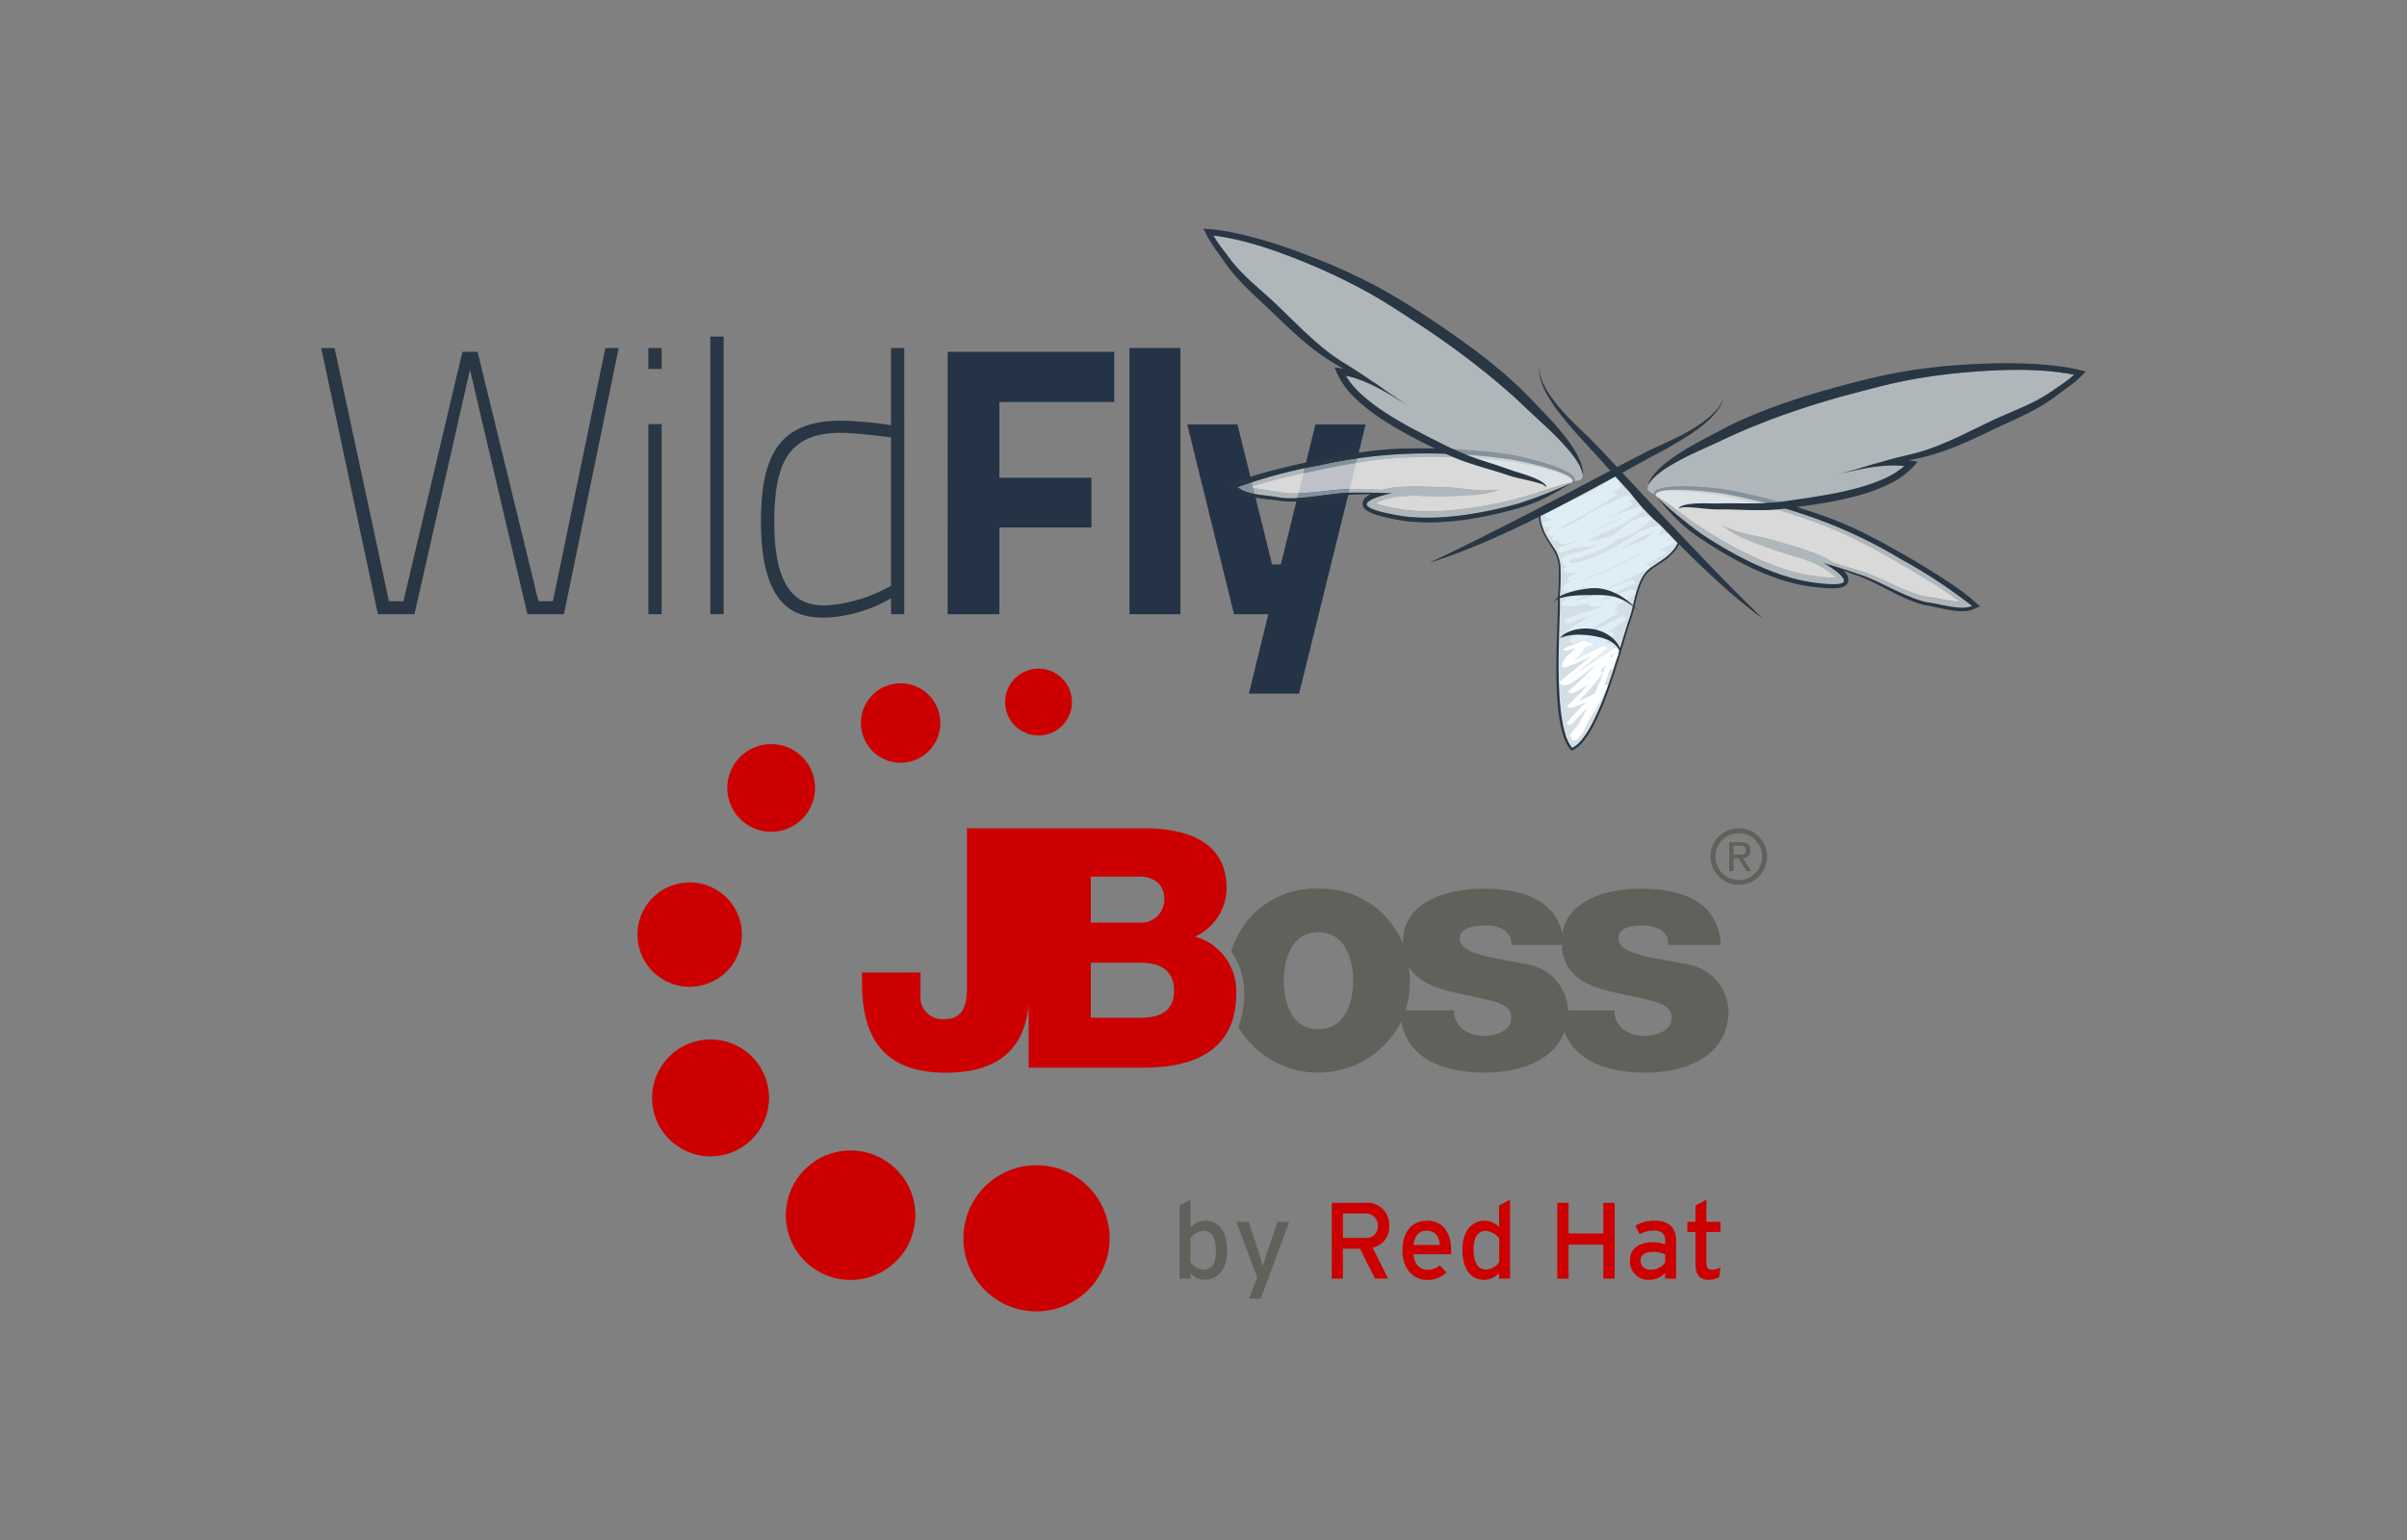 <svg xmlns="http://www.w3.org/2000/svg" width="200" height="128">
	<rect width="100%" height="100%" fill="#808080" stroke="none"/>
	<path d="m114.054 103.7 1.282 2.574h-1.085L113 103.785h-1.418v2.492h-.923v-6.3h2.753a1.815 1.815 0 0 1 2.019 1.881 1.745 1.745 0 0 1-1.377 1.842zm-.638-2.834h-1.83v2.025h1.83a.948.948 0 0 0 1.068-1.008.963.963 0 0 0-1.068-1.014zm7.132 3.378h-3.113c.1.908.61 1.3 1.184 1.3a1.642 1.642 0 0 0 1.023-.378l.547.594a2.185 2.185 0 0 1-1.624.621c-1.1 0-2.036-.891-2.036-2.456 0-1.6.843-2.466 2.063-2.466 1.336 0 1.983 1.088 1.983 2.366 0 .166-.018.32-.027.419zm-2.019-1.953c-.619 0-1 .431-1.077 1.187h2.189c-.041-.647-.349-1.187-1.112-1.187zm6.028 3.986v-.45a1.791 1.791 0 0 1-1.229.549c-1.014 0-1.812-.738-1.812-2.538 0-1.619.879-2.384 1.857-2.384a1.672 1.672 0 0 1 1.185.54v-1.8l.915-.477v6.56zm.009-3.347a1.507 1.507 0 0 0-1.1-.621c-.664 0-1.023.5-1.023 1.5 0 1.188.377 1.709 1.059 1.709a1.448 1.448 0 0 0 1.067-.6zm8.657 3.347v-2.826h-2.89v2.826h-.941v-6.3h.941v2.546h2.89v-2.545h.941v6.3zm5.138 0v-.468a1.847 1.847 0 0 1-1.291.567 1.521 1.521 0 0 1-1.633-1.593c0-1.053.807-1.53 1.875-1.53a2.587 2.587 0 0 1 1.049.18v-.351c0-.513-.314-.8-.888-.8a2.372 2.372 0 0 0-1.229.3l-.359-.7a2.917 2.917 0 0 1 1.615-.423c1.05 0 1.768.513 1.768 1.584v3.239zm0-2.015a2.3 2.3 0 0 0-1.076-.208c-.592 0-.969.27-.969.7 0 .467.3.783.906.783a1.477 1.477 0 0 0 1.139-.6v-.674zm4.486 1.897a1.865 1.865 0 0 1-.907.216c-.655 0-1.059-.4-1.059-1.25V102.4h-.672v-.846h.672V100.2l.907-.486v1.836h1.166v.846h-1.166v2.564c0 .441.143.567.484.567a1.478 1.478 0 0 0 .682-.189zM99.305 77.847a4.477 4.477 0 0 0 2.613-4.011c0-4.153-3.752-5.047-7.171-4.988h-14.4V82.11c0 1.926-.669 2.593-1.861 2.593a1.825 1.825 0 0 1-2-2.035v-1.837h-4.862v.86c0 4.436 1.7 7.469 6.947 7.469 4.285 0 6.55-1.9 6.9-5.66v5.243H95c4.251 0 7.725-1.448 7.725-6.185a4.722 4.722 0 0 0-3.42-4.711zm-8.668-4.989h4c1.085 0 2.113.477 2.113 1.924a1.928 1.928 0 0 1-2.113 1.9h-4zm4.138 11.735h-4.138V80.02h4.138c1.558 0 2.781.587 2.781 2.339 0 1.646-1.14 2.234-2.781 2.234zM92.2 102.908A6.076 6.076 0 1 0 86.123 109a6.086 6.086 0 0 0 6.077-6.092zm-16.142-1.922a5.381 5.381 0 1 0-5.382 5.4 5.389 5.389 0 0 0 5.382-5.4zM63.9 91.237a4.859 4.859 0 1 0-4.856 4.878 4.862 4.862 0 0 0 4.856-4.878zm-2.256-13.569a4.338 4.338 0 1 0-4.336 4.352 4.339 4.339 0 0 0 4.336-4.352zm6.081-12.185a3.646 3.646 0 1 0-3.646 3.654 3.653 3.653 0 0 0 3.646-3.654zm10.409-5.397a3.3 3.3 0 1 0-3.3 3.31 3.3 3.3 0 0 0 3.3-3.31zm10.937-1.742a2.777 2.777 0 1 0-2.771 2.787 2.779 2.779 0 0 0 2.771-2.787z" fill="#c00"/>
	<path d="M139.957 80.106c-2.167-.472-5.479-.722-5.479-2.091 0-1 1.254-1.086 2.029-1.086a2.829 2.829 0 0 1 1.5.361 1.371 1.371 0 0 1 .608 1.252h4.363c-.167-3.759-3.475-4.68-6.637-4.68-2.634 0-6.056.822-6.529 3.73-.647-2.962-3.634-3.73-6.508-3.73-2.836 0-6.734.949-6.734 4.432 0 .061.009.114.01.174a7.339 7.339 0 0 0-7.039-4.606 7.229 7.229 0 0 0-7.231 5.24 5.815 5.815 0 0 1 1.066 3.456 7.7 7.7 0 0 1-.484 2.8 7.715 7.715 0 0 0 13.537-.447c.616 3.28 3.816 4.245 6.95 4.245 2.694 0 5.67-.885 6.61-3.395.974 2.6 3.872 3.395 6.717 3.395 3.25 0 6.919-1.28 6.919-5.155a4.1 4.1 0 0 0-3.668-3.895zm-30.414 5.433c-2.2 0-2.865-2.171-2.865-4.013s.668-4.043 2.865-4.043 2.889 2.206 2.889 4.043-.695 4.013-2.889 4.013zm13.81.554a2.948 2.948 0 0 1-1.752-.5 1.95 1.95 0 0 1-.779-1.614h-4.032a8.3 8.3 0 0 0 .366-2.454 8.626 8.626 0 0 0-.089-1.182c1.105 1.911 3.878 2.1 6.2 2.687.83.193 2.305.42 2.305 1.531.003 1.146-1.306 1.532-2.219 1.532zm13.326 0a2.949 2.949 0 0 1-1.751-.5 1.953 1.953 0 0 1-.779-1.614H130.3a4.1 4.1 0 0 0-3.668-3.874c-2.166-.472-5.334-.722-5.334-2.091 0-1 1.4-1.086 2.174-1.086a2.823 2.823 0 0 1 1.5.361 1.369 1.369 0 0 1 .608 1.252h4.19c.168 3.649 3.92 3.751 6.828 4.49.831.192 2.3.419 2.3 1.531.002 1.145-1.305 1.531-2.219 1.531zm7.371-14.739h.421l.629 1.046h.41l-.684-1.062a.621.621 0 0 0 .618-.659c0-.48-.278-.687-.844-.687h-.915V72.4h.362zm0-.312v-.748h.5c.247 0 .523.058.523.356 0 .37-.276.392-.583.392z" fill="#61615c"/>
	<path d="M146.834 71.2a2.353 2.353 0 1 1-2.352-2.361 2.354 2.354 0 0 1 2.352 2.361zm-2.352-1.941a1.939 1.939 0 1 0 1.933 1.941 1.937 1.937 0 0 0-1.933-1.945zm-44.377 37.116a1.669 1.669 0 0 1-1.184-.539v.441h-.915v-6.083l.915-.477V102a1.791 1.791 0 0 1 1.229-.549c1.014 0 1.812.738 1.812 2.538 0 1.622-.879 2.386-1.857 2.386zm-.126-4.066a1.446 1.446 0 0 0-1.067.6v1.991a1.507 1.507 0 0 0 1.1.621c.664 0 1.023-.5 1.023-1.5.003-1.19-.373-1.712-1.056-1.712zm4.781 5.632h-.977l.681-1.754-1.732-4.634h1.014l.772 2.312c.143.414.359 1.116.412 1.376.081-.278.278-.953.422-1.358l.8-2.33h.978z" fill="#61615c"/>
	<path d="m27.8 28.929 4.52 21.047h1.2l4.9-20.731h1.264l5.057 20.731h1.2L50.3 28.929h1.107l-4.551 22.122h-3.033L39.05 30.73l-4.614 20.321H31.4l-4.707-22.122zm26.071 0h1.106v1.738h-1.106zm0 6.32h1.106v15.8h-1.106zm5.151-7.269h1.106v23.071h-1.106zm16.117 23.071h-1.1v-1.327a11.768 11.768 0 0 1-5.468 1.611c-1.96 0-5.341-.284-5.341-7.964 0-5.436 1.454-8.406 6.637-8.406a30.631 30.631 0 0 1 4.172.379v-6.415h1.1zm-1.1-2.37V36.355c-.822-.094-2.94-.379-4.172-.379-4.488 0-5.531 2.687-5.531 7.49 0 6.289 2.465 6.858 4.235 6.858a12.453 12.453 0 0 0 5.463-1.643z" fill="#293644"/>
	<path d="M78.741 29.245h13.843v4.171h-9.545v6.289h7.649v4.14h-7.649v7.206h-4.3zm15.106-.316h4.235v22.122h-4.235zm8.975 6.352 2.876 11.63h.727l2.876-11.63h4.171l-5.53 22.375h-4.172l1.612-6.6h-2.844L98.65 35.281z" fill="#243446"/>
	<path d="M129.383 39.227a24.43 24.43 0 0 0-1.675-.426q-.423-.1-.851-.181a41.492 41.492 0 0 0-.854-.166c-.141-.025-.286-.051-.423-.072l-.431-.057c-.29-.038-.583-.082-.869-.107s-.574-.062-.867-.082l-.874-.064c-.585-.029-1.171-.06-1.761-.072-.293-.01-.588-.013-.883-.016s-.591-.007-.887 0c-.589 0-1.192.011-1.773.026l-.9.039-.876.068-.883.093c-.3.034-.59.075-.885.112q-.885.126-1.771.283t-1.775.341c-1.191.239-2.38.489-3.562.779-.592.145-1.181.3-1.762.471-.3.089-.6.183-.9.285.108.033.22.063.334.088.412.094.85.148 1.3.208.223.03.451.062.684.1l.337.063.146.021.154.017a9.221 9.221 0 0 0 1.289.008c.875-.046 1.759-.162 2.652-.251.446-.043.9-.083 1.354-.09.234 0 .449.006.673.008l.666.014c.445.012.887.028 1.33.05h.021c.035-.01.071-.022.106-.031l.11-.03.12-.029c.081-.021.161-.034.241-.051.159-.029.316-.052.472-.069.313-.035.622-.052.928-.062.61-.019 1.209-.007 1.806.008s1.185.032 1.773.059 1.173.111 1.759.173a10.508 10.508 0 0 0 1.753.065l.648-.035-.613.186a6.905 6.905 0 0 1-1.283.221c-.43.043-.862.069-1.294.088-.868.037-1.738.046-2.612.034-.347-.007-.7-.02-1.044-.043a15.656 15.656 0 0 0-1.697.1 6.308 6.308 0 0 0-.408.068c-.066.016-.132.028-.2.046l-.1.026-.1.031a6.4 6.4 0 0 0-.779.279c-.048.021-.094.045-.137.067.1.041.2.079.313.115.262.082.543.15.825.212a16.63 16.63 0 0 0 1.286.227c.132.016.283.033.424.048a15.976 15.976 0 0 0 1.725.072 21.703 21.703 0 0 0 1.728-.086 31.509 31.509 0 0 0 3.414-.5q.843-.171 1.672-.378l.414-.106.407-.111c.283-.072.537-.154.805-.23.534-.165 1.066-.348 1.611-.52a14.845 14.845 0 0 1 1.66-.444l.046-.07c.051-.124-.02-.253-.179-.381a2.006 2.006 0 0 0-.29-.157 7.478 7.478 0 0 0-.788-.282zm11.026 3.973c.231.156.446.314.693.472l.351.233.359.232q.72.459 1.467.886a31.484 31.484 0 0 0 3.082 1.551c.529.231 1.069.437 1.612.627a16.053 16.053 0 0 0 1.66.475c.14.03.282.065.418.088s.282.052.43.076c.279.044.576.084.861.115s.576.054.85.059c.116 0 .229 0 .333-.01a2.22 2.22 0 0 0-.109-.107 6.191 6.191 0 0 0-.65-.51l-.09-.063-.082-.054c-.054-.037-.113-.07-.17-.106a7.857 7.857 0 0 0-.366-.194c-.252-.122-.517-.233-.787-.339s-.523-.2-.789-.29a22.01 22.01 0 0 1-1.007-.289 47.888 47.888 0 0 1-2.468-.856 22.527 22.527 0 0 1-1.2-.493 6.883 6.883 0 0 1-1.146-.615l-.523-.369.6.237a10.493 10.493 0 0 0 1.683.492c.575.126 1.157.234 1.724.391s1.131.332 1.7.5 1.144.352 1.716.563c.287.106.575.219.86.351.144.066.285.137.427.215.071.041.142.079.212.124l.105.066.095.063c.031.02.061.042.091.063l.02.005c.428.119.853.244 1.278.373l.637.2c.212.068.419.128.64.2.433.151.847.33 1.257.512.82.366 1.621.755 2.438 1.075a9.109 9.109 0 0 0 1.225.4l.151.032.146.026.339.047c.234.035.46.077.682.118.445.085.878.173 1.3.213.115.012.23.019.343.021-.247-.189-.5-.373-.759-.552-.5-.346-1.009-.678-1.524-1a85.54 85.54 0 0 0-3.134-1.863q-.786-.453-1.577-.884t-1.591-.828c-.268-.128-.534-.26-.8-.385l-.809-.368-.809-.34-.839-.32c-.545-.2-1.115-.4-1.674-.584-.279-.1-.562-.187-.843-.277s-.561-.181-.843-.264c-.563-.175-1.128-.33-1.694-.488l-.849-.215c-.283-.072-.566-.129-.848-.2s-.572-.118-.859-.173l-.426-.082c-.138-.024-.283-.044-.425-.065a63.463 63.463 0 0 0-1.727-.212 23.916 23.916 0 0 0-1.723-.124 7.481 7.481 0 0 0-.849.017 2.107 2.107 0 0 0-.324.057c-.191.072-.3.171-.29.306l.021.081a14.579 14.579 0 0 1 1.436.945c.46.346.907.688 1.361 1.012z" opacity=".7" fill="#fff"/>
	<path d="M117.177 37.7a40.639 40.639 0 0 0-7.555.97 42.49 42.49 0 0 0-6.787 1.815c.715.653 2.444.656 3.438.845 1.618.306 4.3-.371 5.99-.387 1.16-.012 2.3-.011 3.438.053a4.971 4.971 0 0 0-.595.118c-.392.109-1.6.445-1.525.829.083.439 2.108.8 2.5.872 3.091.556 6.953-.091 10.11-.967a40.922 40.922 0 0 0 4.41-1.724 14.845 14.845 0 0 0-1.66.444c-.545.172-1.077.355-1.611.52-.268.076-.522.158-.805.23l-.407.111-.414.106q-.829.208-1.672.378a31.509 31.509 0 0 1-3.414.5c-.575.053-1.152.079-1.728.086a15.976 15.976 0 0 1-1.725-.072c-.141-.015-.288-.028-.424-.048s-.284-.04-.432-.064c-.279-.046-.573-.1-.854-.163s-.563-.13-.825-.212a3.756 3.756 0 0 1-.313-.115c.043-.022.089-.046.137-.067a6.4 6.4 0 0 1 .779-.279l.1-.031.1-.026c.063-.018.129-.03.2-.046.132-.026.269-.05.408-.068.278-.037.564-.059.854-.074s.56-.022.843-.026c.349.023.7.036 1.044.043.874.012 1.744 0 2.612-.034a23.29 23.29 0 0 0 1.294-.088 6.905 6.905 0 0 0 1.283-.221l.613-.186-.648.035a10.508 10.508 0 0 1-1.753-.065c-.586-.062-1.172-.143-1.759-.173s-1.178-.041-1.773-.059-1.2-.027-1.806-.008c-.306.01-.615.027-.928.062-.156.017-.313.04-.472.069-.08.017-.16.03-.241.051l-.12.029-.11.03c-.035.009-.071.021-.106.031h-.021a58.65 58.65 0 0 0-1.33-.05l-.666-.014c-.224 0-.439-.011-.673-.008-.458.007-.908.047-1.354.09-.893.089-1.777.2-2.652.251a9.221 9.221 0 0 1-1.289-.008l-.154-.017-.146-.021-.337-.063c-.233-.04-.461-.072-.684-.1-.449-.06-.887-.114-1.3-.208a4.294 4.294 0 0 1-.334-.088c.3-.1.595-.2.9-.285.581-.171 1.17-.326 1.762-.471 1.182-.29 2.371-.54 3.562-.779q.888-.181 1.775-.341t1.771-.283c.3-.037.588-.078.885-.112l.883-.093.876-.068.9-.039a69.339 69.339 0 0 1 1.773-.026h.887c.295 0 .59.006.883.016.59.012 1.176.043 1.761.072l.874.064c.293.02.578.056.867.082s.579.069.869.107l.431.057c.137.021.282.047.423.072.285.052.57.108.854.166s.569.117.851.181a24.43 24.43 0 0 1 1.675.426 7.478 7.478 0 0 1 .8.284 2.006 2.006 0 0 1 .29.157c-.866-.7-4.351-1.408-4.974-1.51a49.691 49.691 0 0 0-8.329-.465z" fill="#e1eef4" opacity=".5"/>
	<path d="M130.843 39.741a.651.651 0 0 0-.152-.2 2.132 2.132 0 0 0-.377-.271 5.908 5.908 0 0 0-.808-.386 16.693 16.693 0 0 0-1.68-.558q-.852-.24-1.719-.424a14.914 14.914 0 0 0-.441-.089l-.44-.069c-.291-.043-.578-.092-.877-.124s-.594-.075-.89-.1l-.888-.081c-.593-.042-1.187-.085-1.783-.108-.3-.016-.6-.025-.895-.034s-.6-.019-.9-.021c-.6-.011-1.191-.012-1.8-.008l-.9.021-.918.053-.909.08c-.3.033-.6.073-.907.109-.6.082-1.208.174-1.807.278s-1.2.215-1.8.333-1.2.246-1.8.376-1.2.273-1.8.422-1.2.31-1.8.489a16.953 16.953 0 0 0-1.8.634l-.571.245.452.4a2.287 2.287 0 0 0 .714.414 4.586 4.586 0 0 0 .721.2 13.893 13.893 0 0 0 1.387.193c.225.022.447.044.66.073l.329.049c.058.009.127.016.19.023l.184.015a9.106 9.106 0 0 0 1.407-.038c.915-.09 1.8-.246 2.671-.372.437-.062.872-.119 1.3-.144s.883-.031 1.32-.042h.354a1.889 1.889 0 0 0-.282.167.99.99 0 0 0-.268.275.621.621 0 0 0-.093.28.41.41 0 0 0 0 .086v.065l.007.034v.012a.523.523 0 0 0 .016.051.629.629 0 0 0 .039.086.893.893 0 0 0 .3.309 1.961 1.961 0 0 0 .258.144 4.286 4.286 0 0 0 .473.184c.308.1.61.179.911.249s.6.131.908.187c.148.026.294.052.456.074s.309.04.464.059a16.3 16.3 0 0 0 1.843.081 22.221 22.221 0 0 0 1.813-.1c.3-.029.6-.065.894-.1s.59-.088.883-.139a33.76 33.76 0 0 0 3.437-.778l.42-.118.052-.016.059-.018.1-.033.2-.066c.269-.082.551-.2.824-.3a15.317 15.317 0 0 0 1.542-.758c.492-.276.977-.555 1.454-.86a40.922 40.922 0 0 1-4.41 1.724c-3.157.876-7.019 1.523-10.11.967-.4-.072-2.421-.433-2.5-.872-.071-.384 1.133-.72 1.525-.829a4.971 4.971 0 0 1 .595-.118 51.674 51.674 0 0 0-3.438-.053c-1.689.016-4.372.693-5.99.387-.994-.189-2.723-.192-3.438-.845a42.49 42.49 0 0 1 6.787-1.815 40.639 40.639 0 0 1 7.555-.97 49.691 49.691 0 0 1 8.321.463c.623.1 4.108.81 4.974 1.51.02.013.043.025.062.039a.563.563 0 0 1 .123.12.165.165 0 0 1 .029.062.176.176 0 0 1 0 .025l-.008.045.17.053a.228.228 0 0 0 .019-.055.272.272 0 0 0 .008-.078.34.34 0 0 0-.011-.155zm33.211 10.243a17.01 17.01 0 0 0-1.5-1.167c-.513-.36-1.032-.7-1.555-1.033s-1.048-.653-1.576-.969-1.053-.625-1.586-.924-1.064-.6-1.6-.884-1.079-.566-1.627-.834c-.276-.129-.548-.262-.826-.389l-.838-.363-.854-.34-.846-.3c-.581-.2-1.141-.382-1.716-.562-.284-.093-.571-.177-.857-.263s-.572-.172-.86-.251a58.552 58.552 0 0 0-1.726-.46l-.869-.2c-.289-.067-.585-.122-.877-.183s-.581-.109-.87-.159l-.44-.074c-.153-.021-.3-.038-.447-.055q-.88-.1-1.764-.14a16.855 16.855 0 0 0-1.77 0 6.153 6.153 0 0 0-.889.111 2.12 2.12 0 0 0-.443.139.68.68 0 0 0-.21.144.352.352 0 0 0-.076.12.213.213 0 0 0-.017.076.221.221 0 0 0 0 .058h.179c0-.014 0-.042.006-.045l.011-.023a.18.18 0 0 1 .047-.049.6.6 0 0 1 .156-.075c.022-.008.048-.012.071-.018 1.044-.391 4.572.038 5.2.138a49.627 49.627 0 0 1 8.041 2.186 40.691 40.691 0 0 1 6.854 3.304 42.313 42.313 0 0 1 5.867 3.865c-.884.394-2.526-.149-3.529-.284-1.632-.22-3.964-1.709-5.562-2.257-1.1-.377-2.176-.736-3.279-1.036a4.846 4.846 0 0 1 .528.3c.336.226 1.373.925 1.185 1.267-.217.391-2.253.094-2.651.037-3.108-.448-6.57-2.281-9.288-4.108a40.871 40.871 0 0 1-3.641-3.027c.357.44.729.857 1.109 1.274a14.845 14.845 0 0 0 1.224 1.206c.226.187.456.384.686.547l.174.127.086.063.05.037.045.031.36.245q.726.489 1.478.944c.5.3 1.015.6 1.54.879.261.141.526.276.794.41s.54.258.815.38c.55.245 1.112.474 1.687.671a16.032 16.032 0 0 0 1.775.505c.153.031.3.064.459.09s.308.052.456.074c.313.045.61.08.92.109s.619.05.944.051a4.056 4.056 0 0 0 .507-.025 2 2 0 0 0 .29-.055.916.916 0 0 0 .384-.2.632.632 0 0 0 .065-.071.356.356 0 0 0 .03-.042l.008-.011.018-.03.009-.019.017-.041a.406.406 0 0 0 .027-.081.61.61 0 0 0 0-.3.972.972 0 0 0-.167-.345 1.953 1.953 0 0 0-.216-.249c.112.039.224.076.335.116.411.149.839.3 1.24.457s.793.35 1.187.547c.792.4 1.579.822 2.418 1.2a9.026 9.026 0 0 0 1.324.481l.178.044c.062.013.13.028.187.038l.329.057c.21.04.428.089.649.139.441.1.9.2 1.377.255a4.682 4.682 0 0 0 .747.036 2.293 2.293 0 0 0 .809-.166l.555-.237z" fill="#293644"/>
	<path d="M150.539 48.389c.4.057 2.434.354 2.651-.037.188-.342-.849-1.041-1.185-1.267a4.846 4.846 0 0 0-.528-.3c1.1.3 2.182.659 3.279 1.036 1.6.548 3.93 2.037 5.562 2.257 1 .135 2.645.678 3.529.284a42.313 42.313 0 0 0-5.867-3.862 40.691 40.691 0 0 0-6.863-3.3 49.627 49.627 0 0 0-8.041-2.186c-.625-.1-4.153-.529-5.2-.138a2.107 2.107 0 0 1 .324-.057 7.481 7.481 0 0 1 .849-.017c.572.017 1.147.065 1.723.124.288.028.576.061.864.1s.577.071.863.112c.142.021.287.041.425.065l.426.082c.287.055.58.106.859.173s.565.123.848.2l.849.215c.566.158 1.131.313 1.694.488.282.083.563.173.843.264s.564.179.843.277c.559.186 1.129.387 1.674.584l.839.32.809.34.809.368c.27.125.536.257.8.385q.8.4 1.591.828t1.577.884c1.054.6 2.1 1.215 3.134 1.863a45.44 45.44 0 0 1 1.524 1c.257.179.512.363.759.552-.113 0-.228-.009-.343-.021-.42-.04-.853-.128-1.3-.213-.222-.041-.448-.083-.682-.118l-.339-.047-.138-.04-.151-.032a9.109 9.109 0 0 1-1.225-.4c-.817-.32-1.618-.709-2.438-1.075-.41-.182-.824-.361-1.257-.512-.221-.077-.428-.137-.64-.2l-.637-.2c-.425-.129-.85-.254-1.278-.373l-.02-.005c-.03-.021-.06-.043-.091-.063l-.095-.063-.105-.066c-.07-.045-.141-.083-.212-.124a6.56 6.56 0 0 0-.427-.215 11.588 11.588 0 0 0-.86-.351c-.572-.211-1.145-.389-1.716-.563s-1.135-.343-1.7-.5-1.149-.265-1.724-.391a10.493 10.493 0 0 1-1.683-.492l-.6-.237.523.369a6.883 6.883 0 0 0 1.146.615c.394.177.8.338 1.2.493.812.308 1.635.591 2.468.856.332.1.667.2 1.007.289.266.092.53.188.789.29s.535.217.787.339c.126.063.248.127.366.194.057.036.116.069.17.106l.082.054.09.063a6.191 6.191 0 0 1 .65.51c.039.035.075.072.109.107-.1.008-.217.011-.333.01-.274-.005-.562-.028-.85-.059s-.582-.071-.861-.115c-.148-.024-.3-.048-.43-.076l-.418-.088a16.053 16.053 0 0 1-1.66-.475c-.543-.19-1.083-.4-1.612-.627a31.484 31.484 0 0 1-3.082-1.551q-.745-.428-1.467-.886l-.359-.232-.351-.233c-.247-.158-.462-.316-.693-.472-.454-.325-.9-.667-1.363-1a14.579 14.579 0 0 0-1.436-.945 40.871 40.871 0 0 0 3.641 3.027c2.715 1.82 6.177 3.653 9.285 4.101z" fill="#e1eef4" opacity=".5"/>
	<path d="M127.942 42.786a4.958 4.958 0 0 0 1.148 2.824c.856 1.255.4 2.887.436 4.236.053 2.1-.719 10.449 1.07 12.428h.007c2.275-.954 4.125-8.875 4.843-10.826.462-1.254.551-3.373 1.761-4.21.9-.622 2.135-1.28 2.352-2.412l-5.354-5.464s-6.26 3.357-6.263 3.424z" fill="#d4dfe5"/>
	<path d="M138.713 44.838c-.149.064-.3.131-.444.2a5.172 5.172 0 0 0 .549-.395c.2-.165-.17-.356-.315-.322-.253.058-.5.125-.751.2a2.384 2.384 0 0 0 .3-.506c.085-.2-.2-.312-.349-.287-1.565.267-2.641 1.332-4.026 2.023a14.736 14.736 0 0 1-2.113.866c-.1.027-.194.055-.29.084a4.483 4.483 0 0 1-.566.107.3.3 0 0 1-.378-.175 1.867 1.867 0 0 1 .7-.246 11.357 11.357 0 0 0 1.893-.663 7.891 7.891 0 0 0 1.535-.9 6.464 6.464 0 0 0 2.692-1.624c.158-.165-.253-.3-.35-.288a4.178 4.178 0 0 0-2.141 1.1c-.206.175-.414.336-.625.489-.408.132-.822.243-1.234.34a7.957 7.957 0 0 1-.865.146c.4-.218.8-.446 1.213-.665a13.146 13.146 0 0 0 3.278-1.851c.213-.208-.221-.353-.375-.309a21.8 21.8 0 0 0-3.342 1.364l.014-.007q1.45-.722 2.848-1.523c.232-.133-.165-.32-.338-.315.087-.044.175-.087.261-.132.292-.15-.129-.413-.327-.335a27.119 27.119 0 0 0-3.051 1.406 12.521 12.521 0 0 1-2.729 1.461 10.432 10.432 0 0 1 2.013-1.17 92.54 92.54 0 0 0 2.829-1.719c.169-.107-.015-.247-.191-.3.21-.127.42-.254.629-.383.174-.108-.041-.275-.224-.316a.288.288 0 0 0 .026-.319.365.365 0 0 0-.351-.149 1.347 1.347 0 0 0-.449.237 15.851 15.851 0 0 1-1.815 1.093c-.818.4-1.668.736-2.5 1.124-.239.07-.478.141-.718.218-.123.039-.127.112-.074.181-.056.03-.112.058-.167.089a.13.13 0 0 0-.032.178.657.657 0 0 0 .645.276c-.232.111-.464.22-.7.326-.257.116.031.355.208.356a1.688 1.688 0 0 0 .505-.079 2.242 2.242 0 0 0-.436.493c-.106.167.172.286.291.293a2.251 2.251 0 0 0 .339 0l-.207.148c-.222.168.223.4.382.312l.049-.027.166-.09-.062.055c-.2.193.175.333.322.326a5.7 5.7 0 0 0 2.451-1.02 18.84 18.84 0 0 1 2.552-1.21c-.663.367-1.387.647-2.056.985-.794.4-1.541.864-2.35 1.22a3.441 3.441 0 0 0-1.007.379c-.255.151.24.352.382.31a7.774 7.774 0 0 0 .891-.318c.455-.088.939-.112 1.368-.186.244-.043.484-.095.725-.148a11.072 11.072 0 0 1-1.091.492c-.551.213-1.473.233-1.907.676-.211.214.1.573.312.656.026.011.053.018.08.027-.079.039-.16.074-.236.117-.143.081.013.261.114.3a2.239 2.239 0 0 0 1.089.08c-.275.109-.549.219-.824.327-.23.091-.042.276.152.332-.5.3-.837.622-.527.826s.728 0 1.009-.1.579-.23.866-.353c-.037.025-.074.047-.11.072-.067.044-.078.092-.057.136-.169.095-.339.191-.507.29-.1.058-.079.13-.011.19a3.15 3.15 0 0 0-1.375.726c-.167.171.1.313.255.327a4.961 4.961 0 0 0 1.929-.246c-.094.144.163.276.286.285a3.215 3.215 0 0 0 .971-.089c-.052.026-.106.052-.157.079a5.737 5.737 0 0 1-.742.319 15.15 15.15 0 0 0-2.232.737c-.3.132.128.423.333.334a16.81 16.81 0 0 1 1.716-.595l.181-.052a15.981 15.981 0 0 0-2.1 1.263c-.241.178.233.356.381.307.114-.039.225-.082.337-.125a3.82 3.82 0 0 0-.546.595c-.131.18.239.316.357.286a9.542 9.542 0 0 0 1.488-.515 4.373 4.373 0 0 0-.957 1.115c-.075.129.044.217.172.259-.117.077-.233.157-.349.238-.238.167.252.395.428.279.225-.146.448-.3.667-.448a3.342 3.342 0 0 1 1.222-.5 2.124 2.124 0 0 1-.946.65c-.3.132.127.422.33.331.505-.223 1.154-.529 1.261-1.141.026-.155-.191-.241-.305-.243a2.843 2.843 0 0 0-.427.024 9.224 9.224 0 0 0 .75-.731c.158-.175-.29-.336-.411-.27-.517.284-.942.8-1.441 1.14a17.274 17.274 0 0 1 2.806-2.083c.224-.166-.222-.38-.377-.306-1.084.521-2.123 1.146-3.256 1.565a24.76 24.76 0 0 1 2.934-1.8c.194-.129-.074-.285-.263-.311l.25-.138.048-.026c.134-.076.058-.171-.064-.236a5.259 5.259 0 0 0 1.53-.984c.208-.214-.219-.353-.376-.307-.827.244-1.658.768-2.531.95a14.763 14.763 0 0 1 2.839-1.425c.3-.126-.131-.4-.329-.334-.841.28-1.651.657-2.474 1a9.619 9.619 0 0 1-2.3.759 20.18 20.18 0 0 1 2.559-.959 34.725 34.725 0 0 0 3.738-1.786c.2-.113-.079-.285-.244-.317.519-.283 1.037-.567 1.559-.847.3-.161-.137-.386-.327-.333-.089.024-.173.053-.261.079.435-.223.873-.438 1.32-.634.3-.137-.118-.427-.317-.342zm-6.441-1.091c-.492.263-.98.59-1.5.824a13.764 13.764 0 0 1 1.5-.824zm-.764 3.358a2.7 2.7 0 0 1-.538.144c.092-.033.186-.064.281-.093a3.89 3.89 0 0 0 .257-.051zm3.108-1.412a12.477 12.477 0 0 1 2.7-1.459 2.905 2.905 0 0 1-.612.616c-.704.25-1.397.535-2.088.843zm-3.716 2.854c.208-.121.428-.224.64-.328.554-.269 1.125-.5 1.69-.737 1.046-.442 2.038-.99 3.043-1.5.19-.072.377-.146.564-.222-.873.463-1.738.951-2.634 1.378-1.081.507-2.194.962-3.303 1.409zm4.3-1.317-.236.124-.014.005.068-.04z" fill="#dfeef6"/>
	<path d="M146.273 51.218c-.144-.142-.354-.35-.627-.61-.537-.531-1.3-1.29-2.21-2.217-.453-.466-.95-.966-1.463-1.509s-1.066-1.109-1.632-1.7l-1.741-1.839c-.6-.627-1.2-1.269-1.805-1.917-.669-.714-1.335-1.432-1.993-2.138l1.32-.728c.369-.2.731-.4 1.085-.59l1.046-.56a32.277 32.277 0 0 0 1.9-1.118 14.109 14.109 0 0 0 1.513-1.1 6.581 6.581 0 0 0 1.01-1.045 3.432 3.432 0 0 0 .466-.822 1.814 1.814 0 0 0 .077-.238l.022-.083-.028.08a1.717 1.717 0 0 1-.093.231 3.3 3.3 0 0 1-.511.773 6.59 6.59 0 0 1-1.06.953 13.722 13.722 0 0 1-1.56.979c-.594.321-1.253.636-1.958.953-.35.165-.716.323-1.082.509l-1.106.567c-.483.252-.977.511-1.473.774-.386-.413-.769-.822-1.145-1.219l-.86-.9c-.285-.3-.579-.565-.855-.834a30.53 30.53 0 0 1-1.538-1.543 13.535 13.535 0 0 1-1.154-1.435 6.551 6.551 0 0 1-.689-1.247 3.378 3.378 0 0 1-.231-.9 1.908 1.908 0 0 1-.012-.248v-.086l-.006.086a1.981 1.981 0 0 0-.006.25 3.462 3.462 0 0 0 .172.929 6.507 6.507 0 0 0 .612 1.318 13.974 13.974 0 0 0 1.069 1.538c.421.539.9 1.1 1.426 1.676l.8.872.833.913 1.013 1.126c-.854.453-1.72.914-2.589 1.37-.78.415-1.562.825-2.332 1.222l-2.251 1.166c-.729.373-1.429.74-2.1 1.072s-1.3.654-1.875.947a187.64 187.64 0 0 1-2.815 1.372c-.342.157-.61.285-.792.372l-.28.134.3-.095c.193-.062.477-.153.837-.273s.79-.286 1.287-.467 1.048-.416 1.654-.659 1.253-.534 1.935-.845 1.4-.65 2.143-1.005l.957-.476a2.748 2.748 0 0 0 .067.535 4.559 4.559 0 0 0 .5 1.227c.211.384.474.746.7 1.106a3.094 3.094 0 0 1 .371 1.2 19.965 19.965 0 0 1-.062 2.559v.07a1.27 1.27 0 0 0-.158.128.51.51 0 0 0-.14.215.294.294 0 0 0-.012.09.266.266 0 0 1 .032-.081.482.482 0 0 1 .168-.162c.032-.019.071-.037.11-.056 0 .364 0 .72-.017 1.083l-.046 1.286c-.063 1.714-.11 3.435-.039 5.159a20.393 20.393 0 0 0 .248 2.587 8.849 8.849 0 0 0 .306 1.272 3.352 3.352 0 0 0 .621 1.169l.018.022.028.007h.008l.032.009.028-.013a2.711 2.711 0 0 0 1-.85 7.91 7.91 0 0 0 .7-1.094 19.9 19.9 0 0 0 1.055-2.364c.479-1.26.885-2.544 1.272-3.832l.022-.006-.007-.044q.155-.515.308-1.031c.123-.411.245-.822.375-1.229.064-.2.137-.4.207-.608s.123-.416.175-.625l.05-.21.128.095.273.2-.254-.224-.135-.12c.079-.332.155-.664.243-.991a6.418 6.418 0 0 1 .427-1.189 2.465 2.465 0 0 1 .764-.94c.34-.235.692-.455 1.03-.7a4.541 4.541 0 0 0 .928-.853 2.226 2.226 0 0 0 .307-.522l.373.381c.585.578 1.151 1.132 1.7 1.65s1.069.992 1.552 1.433.939.826 1.347 1.163.762.631 1.064.862.538.411.7.533l.249.186zm-10.666-.577c-.051.207-.107.414-.172.614s-.145.4-.208.608c-.133.409-.257.821-.381 1.231l-.239.791a2.163 2.163 0 0 0-.093-.2 1.873 1.873 0 0 0-.225-.332 2.615 2.615 0 0 0-.334-.344 3.482 3.482 0 0 0-.433-.308 3.288 3.288 0 0 0-1.064-.392 3.925 3.925 0 0 0-1.113-.047 3.35 3.35 0 0 0-.5.086 2.862 2.862 0 0 0-.436.139 2.278 2.278 0 0 0-.346.17 1.62 1.62 0 0 0-.244.17 1.208 1.208 0 0 0-.14.129l-.046.05.011.014.062-.022c.04-.017.1-.038.173-.061A1.037 1.037 0 0 1 130 52.9c.045-.012.092-.028.146-.038.1-.022.221-.046.352-.062s.268-.032.417-.04.3-.01.466 0 .328.014.5.029.338.039.506.069.336.062.5.1a4.328 4.328 0 0 1 .473.139 2.382 2.382 0 0 1 .769.423 1.8 1.8 0 0 1 .4.492l.03.055c-.4 1.322-.821 2.639-1.315 3.925a19.764 19.764 0 0 1-1.054 2.339 7.6 7.6 0 0 1-.69 1.069 2.647 2.647 0 0 1-.871.76 3.281 3.281 0 0 1-.534-1.045 8.865 8.865 0 0 1-.294-1.242 21.621 21.621 0 0 1-.249-2.555c-.078-1.714-.04-3.43.014-5.144l.039-1.287c.011-.382.008-.775 0-1.156a3.2 3.2 0 0 1 .54-.134 9.038 9.038 0 0 1 1.209-.121c.223-.009.452-.014.685-.014l.7-.008c.115 0 .229 0 .335.007s.243.013.35.024a4.9 4.9 0 0 1 .661.1 3.831 3.831 0 0 1 .6.208 4.657 4.657 0 0 1 .514.274c.181.111.337.219.472.317-.022.082-.042.17-.064.257zm3.484-4.985a4.43 4.43 0 0 1-.9.826c-.333.242-.685.46-1.027.7a2.594 2.594 0 0 0-.811.992 6.633 6.633 0 0 0-.438 1.216c-.083.306-.155.615-.228.923a7.879 7.879 0 0 0-.419-.357 5.232 5.232 0 0 0-1.1-.678 4.237 4.237 0 0 0-.695-.255 3.338 3.338 0 0 0-.361-.085 2.927 2.927 0 0 0-.386-.044 4.552 4.552 0 0 0-.741.019 8.624 8.624 0 0 0-.7.108 8 8 0 0 0-1.215.326 3.617 3.617 0 0 0-.467.211 19.188 19.188 0 0 0 .052-2.543 3.262 3.262 0 0 0-.4-1.264c-.237-.377-.489-.72-.7-1.1a4.376 4.376 0 0 1-.484-1.184 2.511 2.511 0 0 1-.065-.578q.584-.291 1.176-.593c.772-.4 1.555-.809 2.336-1.225s1.564-.842 2.334-1.261l.371-.205.28.311.934 1.024.033.044c.095.123.194.242.29.363s.192.242.292.361l.3.348c.1.119.2.233.311.344l.317.336.331.323c.107.109.226.206.34.31.078.073.161.139.243.206l.205.217c.435.454.866.894 1.292 1.328a2.078 2.078 0 0 1-.3.536z" fill="#293644"/>
	<path d="M134.449 53.981c-.037-.123-.288-.147-.377-.09a4.04 4.04 0 0 0-.6.467.144.144 0 0 0-.031.007 17.124 17.124 0 0 0-2.822 1.974 5.272 5.272 0 0 1-.523.336 12.007 12.007 0 0 0 1.43-1.144c.668-.54 1.334-1.078 1.987-1.637.119-.1-.3-.177-.37-.146-.788.342-1.55.775-2.339 1.129a2.66 2.66 0 0 0 .888-1.126 2.492 2.492 0 0 0 .7-.2c-.068-.027-.3-.089-.519-.149.075-.148-.3-.178-.373-.137-.508.274-1.067.373-1.575.648-.158.085.233.228.345.167a2.393 2.393 0 0 1 .666-.2c-.477.421-1.033.8-1.165 1.434-.029.141.277.157.348.135a14.538 14.538 0 0 0 2.089-.92c-.9.736-1.737 1.392-2.623 2.152-.042.036 0 .095.022.114.388.308.8.08 1.168-.158.665-.429 1.263-.967 1.9-1.433-.746.784-1.544 1.51-2.331 2.253-.12.114.3.178.371.145a8.226 8.226 0 0 0 1.2-.689 17.3 17.3 0 0 1-1.679 1.756c-.118.105.279.176.334.158a10.491 10.491 0 0 0 1.267-.507 26.71 26.71 0 0 0-1.647 1.745c-.1.115.3.225.4.123.428-.458.857-.91 1.3-1.351-.245.461-.5.922-.737 1.389a4.379 4.379 0 0 0-.709.9c-.053.092.063.145.185.158l-.06.128c-.062.137.338.163.41.095A3.792 3.792 0 0 0 132 59.89a15.466 15.466 0 0 0 1.564-2.833c.05-.112-.161-.154-.293-.122a12.646 12.646 0 0 0 .5-1.347c.121.065.289.055.291-.041.009-.53.545-1.035.387-1.566zm-.494.658a.38.38 0 0 0-.2-.056c.092-.09.188-.177.288-.259a1.7 1.7 0 0 1-.088.315zm-1.777 1.579-.033.066a.081.081 0 0 0-.006.05c-.123.094-.247.187-.372.276.133-.13.275-.26.411-.392zm1-.286c.061-.084-.058-.137-.184-.152q.2-.264.427-.506a14.087 14.087 0 0 1-.925 2.368c-.446.241-.9.469-1.358.667a18.76 18.76 0 0 0 2.039-2.377z" fill="#fff"/>
	<path d="M139.763 42.043a1.784 1.784 0 0 1 .308-.092 4.632 4.632 0 0 1 .625-.089c.208-.017.415-.022.622-.027h.615c.205 0 .408.014.606.013l.608-.013c.414-.008.828-.006 1.24 0 .825.006 1.646.017 2.461-.025.2-.012.407-.027.61-.043l.3-.03.31-.04 1.239-.177q1.246-.178 2.482-.394a28.049 28.049 0 0 0 2.456-.538 15.047 15.047 0 0 0 2.36-.825 6.841 6.841 0 0 0 1.632-1.025c-.07-.009-.14-.018-.211-.024-.121-.009-.242-.02-.366-.025s-.246-.007-.37-.006-.249 0-.373.01-.25.012-.376.022a14.223 14.223 0 0 0-1.511.198c-.256.045-.5.094-.75.15s-.5.111-.747.17l-.743.174c.434-.117.867-.233 1.3-.361l.351-.1.559-.172c.244-.076.491-.151.741-.219l.284-.074c.223-.063.447-.126.671-.191.438-.129.878-.24 1.319-.346l.667-.162c.217-.053.435-.1.649-.166.432-.119.859-.258 1.281-.414s.838-.325 1.252-.508.826-.366 1.236-.564l1.234-.6c.414-.2.82-.408 1.247-.6.847-.393 1.7-.741 2.54-1.115.417-.189.828-.386 1.226-.6.2-.108.4-.222.586-.338.094-.06.189-.115.283-.179l.283-.191c.385-.268.772-.524 1.14-.789a8.205 8.205 0 0 0 .7-.572 20.207 20.207 0 0 0-1.967-.285c-.807-.073-1.62-.115-2.434-.121s-1.625.017-2.432.056-1.617.1-2.42.173c-.4.032-.8.082-1.2.123s-.795.1-1.192.151l-1.184.181c-.391.073-.786.136-1.174.216l-.578.119c-.192.039-.386.081-.582.129l-.584.138-.285.069-.289.073q-1.155.294-2.3.6a71.381 71.381 0 0 0-4.51 1.361c-.736.252-1.469.512-2.194.787-.362.138-.723.277-1.079.425s-.714.291-1.068.44-.7.3-1.051.466-.7.33-1.057.492l-1.056.48c-.351.157-.7.317-1.043.483a21.439 21.439 0 0 0-2.009 1.073 8.078 8.078 0 0 0-.92.652 3.3 3.3 0 0 0-.748.832l-.016-.007a1.457 1.457 0 0 0-.067.414c.008.184.367.329.68.506s1.892 1.263 1.892 1.263v-.1a.158.158 0 0 1 .04-.083l-.023-.021a.657.657 0 0 1 .274-.188z" fill="#e1eef4" opacity=".5"/>
	<path d="M172.914 30.778a19.242 19.242 0 0 0-2.463-.414c-.825-.088-1.652-.131-2.478-.158s-1.644-.022-2.468 0-1.633.059-2.448.113c-.406.021-.813.061-1.219.092s-.809.081-1.214.121l-1.209.153c-.4.064-.8.117-1.2.188l-.6.108q-.3.053-.595.115l-.587.123-.147.031-.153.034-.293.068c-.781.176-1.557.371-2.329.574s-1.538.418-2.3.64-1.521.456-2.273.707-1.5.514-2.235.8-1.465.588-2.182.917-1.415.693-2.094 1.057l-1.031.54c-.341.186-.683.376-1.02.572s-.669.4-1 .618-.645.445-.95.691a7.091 7.091 0 0 0-.86.8 4.342 4.342 0 0 0-.358.464 2.575 2.575 0 0 0-.256.515l.016.007.016.007a3.3 3.3 0 0 1 .748-.832 8.078 8.078 0 0 1 .92-.652 21.439 21.439 0 0 1 2.009-1.073c.344-.166.692-.326 1.043-.483l1.056-.48c.358-.162.7-.327 1.057-.492s.7-.31 1.051-.466.707-.3 1.068-.44.717-.287 1.079-.425a71.407 71.407 0 0 1 2.194-.787 71.381 71.381 0 0 1 4.51-1.361q1.146-.309 2.3-.6l.289-.073.285-.069.584-.138c.2-.048.39-.09.582-.129l.578-.119c.388-.08.783-.143 1.174-.216l1.184-.181c.4-.05.794-.106 1.192-.151s.8-.091 1.2-.123q1.2-.111 2.42-.173c.807-.039 1.621-.061 2.432-.056s1.627.048 2.434.121c.661.064 1.319.157 1.967.285a8.205 8.205 0 0 1-.7.572c-.368.265-.755.521-1.14.789l-.283.191c-.094.064-.189.119-.283.179-.19.116-.387.23-.586.338-.4.215-.809.412-1.226.6-.835.374-1.693.722-2.54 1.115-.427.2-.833.4-1.247.6l-1.234.6c-.41.2-.822.384-1.236.564s-.831.353-1.252.508-.849.3-1.281.414c-.214.062-.432.113-.649.166l-.667.162c-.441.106-.881.217-1.319.346-.224.065-.448.128-.671.191l-.284.074c-.25.068-.5.143-.741.219l-.559.172-.351.1c-.432.128-.865.244-1.3.361l1.305-.338.041-.01c-.448.12-.9.242-1.346.348l.743-.174c.248-.059.5-.113.747-.17s.5-.1.75-.15.5-.085.756-.119a12.969 12.969 0 0 1 1.131-.101c.126-.005.249-.007.373-.01s.248 0 .37.006.245.016.366.025c.071.006.141.015.211.024a6.841 6.841 0 0 1-1.632 1.025 15.047 15.047 0 0 1-2.36.825c-.809.219-1.629.392-2.456.538s-1.651.275-2.482.394l-1.239.177-.31.04-.3.03c-.2.016-.405.031-.61.043-.815.042-1.636.031-2.461.025-.412 0-.826-.005-1.24 0l-.608.013c-.2 0-.4-.009-.606-.013h-.615c-.207.005-.414.01-.622.027a4.632 4.632 0 0 0-.625.089 1.784 1.784 0 0 0-.308.092.657.657 0 0 0-.275.183l.023.021.008.007a1.155 1.155 0 0 1 .567-.1q.3 0 .6.028c.2.016.4.033.6.054l.6.058c.2.017.408.033.62.043s.416 0 .622 0c.406 0 .815.013 1.225.026.821.024 1.653.056 2.5.03.211-.006.423-.019.635-.034l.325-.03.312-.036 1.251-.164c.835-.112 1.674-.227 2.513-.384s1.681-.333 2.515-.562a14.733 14.733 0 0 0 2.46-.9 6.789 6.789 0 0 0 2.162-1.552l.311-.351-.456-.08a5.067 5.067 0 0 0-.321-.047l.2-.036c.227-.043.455-.083.681-.136.454-.1.905-.22 1.348-.359s.885-.29 1.32-.455.861-.347 1.286-.533.842-.383 1.259-.579l1.245-.591c.827-.387 1.68-.755 2.516-1.18.42-.211.838-.435 1.243-.678.2-.121.4-.248.6-.381l.295-.2.281-.209c.359-.278.74-.539 1.114-.823a8.86 8.86 0 0 0 1.078-.928l.276-.287z" fill="#293644"/>
	<path d="M131.505 39.372a3.319 3.319 0 0 0-.446-1.026 8.2 8.2 0 0 0-.669-.909 21.216 21.216 0 0 0-1.568-1.652 36.77 36.77 0 0 0-.836-.787l-.851-.789c-.288-.267-.564-.533-.847-.8s-.566-.515-.851-.774-.576-.509-.873-.755-.591-.5-.89-.744q-.9-.732-1.835-1.438a71.414 71.414 0 0 0-3.849-2.716q-.992-.654-1.995-1.3l-.251-.161-.248-.155-.512-.315c-.17-.108-.34-.209-.511-.306l-.511-.3c-.343-.2-.7-.382-1.046-.575l-1.066-.546c-.361-.172-.72-.351-1.084-.52s-.729-.338-1.1-.5q-1.108-.485-2.241-.927c-.755-.292-1.52-.569-2.292-.82s-1.557-.469-2.347-.654a20.035 20.035 0 0 0-1.963-.351 8.187 8.187 0 0 0 .492.765c.267.368.552.733.832 1.109l.209.27c.07.09.142.173.212.259.144.17.3.341.45.506.31.33.637.646.974.957.674.618 1.378 1.219 2.058 1.86.344.32.663.644.993.966l.983.954c.326.317.659.624 1 .925s.676.6 1.027.877.711.548 1.084.8c.184.127.375.244.564.363l.581.363c.385.241.767.485 1.143.745.218.151.438.3.657.45.055.035.112.068.165.1.217.142.427.291.635.441l.483.345c.1.067.195.136.294.2.369.258.743.5 1.118.753l-.65-.4c-.218-.133-.437-.264-.655-.4s-.442-.255-.665-.38-.451-.238-.679-.35-.46-.216-.692-.314c-.116-.049-.232-.1-.35-.14s-.234-.084-.351-.126-.235-.077-.353-.112-.238-.062-.355-.092c-.069-.017-.139-.029-.208-.043a6.828 6.828 0 0 0 1.226 1.487 15.01 15.01 0 0 0 1.978 1.528c.7.463 1.423.886 2.161 1.286s1.481.782 2.23 1.157l1.121.559.281.135.274.123c.188.08.376.158.566.234.76.3 1.542.546 2.327.8.392.127.785.256 1.176.394l.573.2c.187.063.383.118.578.179l.585.191c.195.07.389.14.582.222a4.715 4.715 0 0 1 .565.281 1.81 1.81 0 0 1 .263.185.649.649 0 0 1 .2.26l-.028.013a.159.159 0 0 1 .011.092l-.035.1s1.84-.532 2.194-.6.738-.093.8-.265a1.445 1.445 0 0 0 .068-.414z" fill="#e1eef4" opacity=".5"/>
	<path d="M131.46 38.8a4.269 4.269 0 0 0-.194-.553 7.017 7.017 0 0 0-.563-1.032q-.318-.494-.684-.955c-.241-.307-.489-.61-.749-.9s-.521-.581-.787-.865l-.808-.837c-.53-.561-1.074-1.117-1.654-1.665s-1.17-1.06-1.781-1.559-1.232-.992-1.869-1.461-1.284-.931-1.934-1.388-1.313-.9-1.981-1.334-1.345-.866-2.03-1.28l-.256-.157-.135-.08-.129-.076-.519-.3q-.257-.152-.528-.3l-.537-.294c-.359-.193-.722-.371-1.083-.557l-1.1-.528c-.372-.165-.74-.337-1.114-.5s-.748-.323-1.127-.472c-.758-.308-1.521-.6-2.288-.879s-1.553-.541-2.343-.777-1.59-.455-2.4-.633a19.32 19.32 0 0 0-2.467-.384L100 19l.171.36a8.857 8.857 0 0 0 .729 1.22c.266.388.545.755.8 1.133l.2.287c.068.095.144.191.215.287.147.189.3.372.451.552.309.359.635.7.966 1.035.66.667 1.353 1.286 2.016 1.914l.994.953c.334.318.667.639 1.013.948s.694.615 1.051.911.73.578 1.109.848.766.528 1.166.766c.2.121.4.232.6.345l.182.1a4.985 4.985 0 0 0-.32-.057l-.457-.068.184.431a6.8 6.8 0 0 0 1.561 2.155 14.932 14.932 0 0 0 2.049 1.631c.721.48 1.462.917 2.211 1.327s1.506.787 2.263 1.157l1.135.551.285.133.3.13c.2.082.394.161.593.232.794.292 1.592.525 2.38.761.393.117.784.235 1.17.361.2.063.377.133.592.194s.4.107.6.155l.593.136a14.754 14.754 0 0 1 1.161.3 1.159 1.159 0 0 1 .505.278h.01l.028-.013a.649.649 0 0 0-.2-.26 1.81 1.81 0 0 0-.263-.185 4.715 4.715 0 0 0-.565-.281 10.848 10.848 0 0 0-.582-.222l-.585-.191c-.195-.061-.391-.116-.578-.179l-.573-.2a47.708 47.708 0 0 0-1.176-.394c-.785-.254-1.567-.5-2.327-.8-.19-.076-.378-.154-.566-.234l-.274-.123-.281-.135-1.121-.559q-1.123-.562-2.23-1.157c-.738-.4-1.463-.823-2.161-1.286a15.01 15.01 0 0 1-1.978-1.528 6.828 6.828 0 0 1-1.226-1.487c.069.014.139.026.208.043.117.03.237.058.355.092s.236.071.353.112.235.082.351.126.234.091.35.14c.232.1.463.2.692.314s.455.228.679.35.446.249.665.38.437.263.655.4l.65.4a90.81 90.81 0 0 1-1.118-.753l-.294-.2-.483-.345c-.208-.15-.418-.3-.635-.441a2.337 2.337 0 0 0-.165-.1l-.657-.45c-.376-.26-.758-.5-1.143-.745l-.581-.363c-.189-.119-.38-.236-.564-.363-.373-.249-.733-.515-1.084-.8s-.693-.573-1.027-.877-.67-.608-1-.925l-.983-.954c-.33-.322-.649-.646-.993-.966-.68-.641-1.384-1.242-2.058-1.86a19.143 19.143 0 0 1-.974-.957 13.244 13.244 0 0 1-.45-.506c-.07-.086-.142-.169-.212-.259l-.209-.27c-.28-.376-.565-.741-.832-1.109a8.187 8.187 0 0 1-.492-.765c.657.083 1.313.2 1.963.351.79.185 1.574.4 2.347.654s1.537.528 2.292.82 1.5.6 2.241.927c.371.158.734.332 1.1.5s.723.348 1.084.52l1.066.546c.349.193.7.377 1.046.575l.511.3c.171.1.341.2.511.306l.512.315.248.155.251.161q1 .644 1.995 1.3a71.414 71.414 0 0 1 3.849 2.716q.93.707 1.835 1.438c.3.245.6.492.89.744s.584.5.873.755.567.5.851.774.559.534.847.8l.851.789c.283.259.563.521.836.787a21.216 21.216 0 0 1 1.568 1.652 8.2 8.2 0 0 1 .669.909 3.319 3.319 0 0 1 .446 1.026h.035a2.559 2.559 0 0 0-.081-.601z" fill="#293644"/>
</svg>

